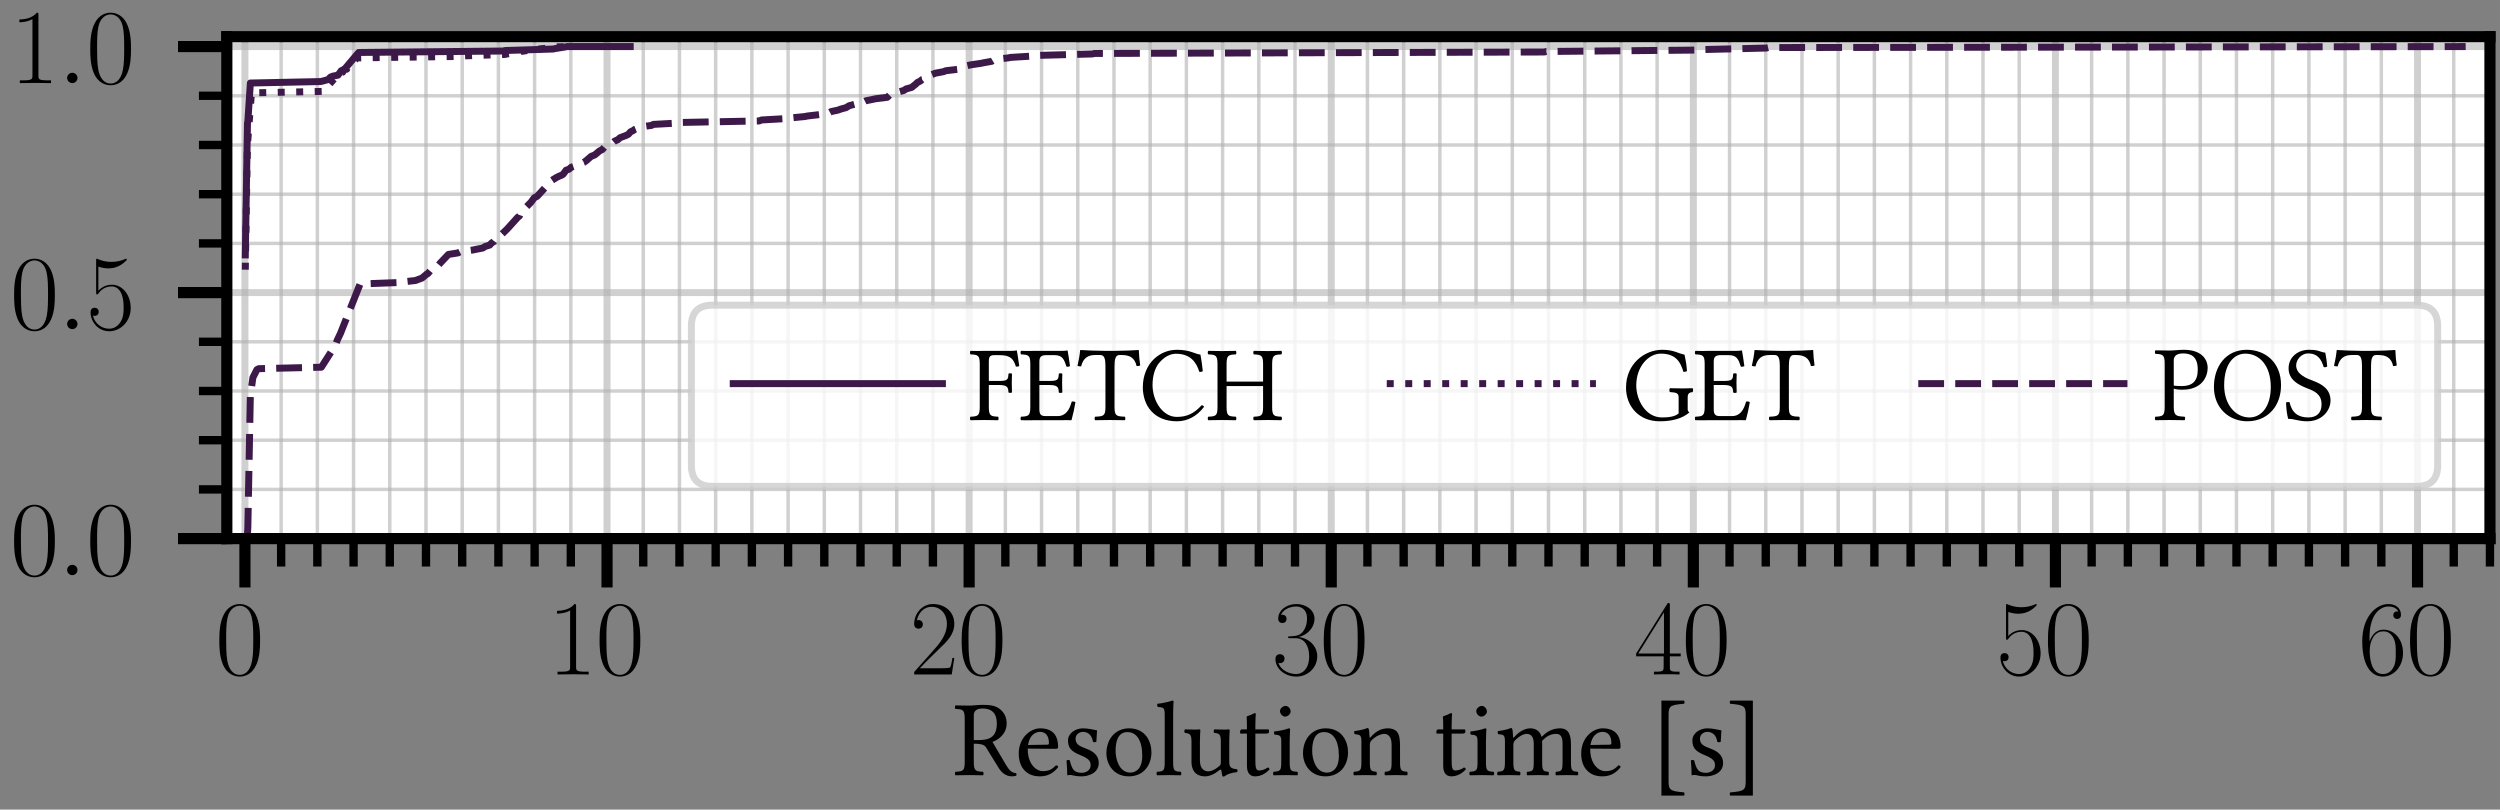 <?xml version="1.0" encoding="utf-8" standalone="no"?>
<!DOCTYPE svg PUBLIC "-//W3C//DTD SVG 1.1//EN"
  "http://www.w3.org/Graphics/SVG/1.1/DTD/svg11.dtd">
<svg xmlns:xlink="http://www.w3.org/1999/xlink" width="179.211pt" height="58.036pt" viewBox="0 0 179.211 58.036" xmlns="http://www.w3.org/2000/svg" version="1.1">
 <rect x="0" y="0" width="179.211" height="58.036" fill="#808080" stroke="none"/>
 <defs>
  <style type="text/css">*{stroke-linejoin: round; stroke-linecap: butt}</style>
 </defs>
 <g id="figure_1">
  <g id="patch_1">
   <path d="M 0 58.036 
L 179.211 58.036 
L 179.211 0 
L 0 0 
L 0 58.036 
z
" style="fill: none"/>
  </g>
  <g id="axes_1">
   <g id="patch_2">
    <path d="M 16.26 38.61 
L 178.491 38.61 
L 178.491 2.633 
L 16.26 2.633 
z
" style="fill: #ffffff"/>
   </g>
   <g id="matplotlib.axis_1">
    <g id="xtick_1">
     <g id="line2d_1">
      <path d="M 17.558 38.61 
L 17.558 2.633 
" clip-path="url(#pa8966682a4)" style="fill: none; stroke: #b0b0b0; stroke-opacity: 0.6; stroke-width: 0.5; stroke-linecap: square"/>
     </g>
     <g id="line2d_2">
      <defs>
       <path id="m15baf00aa8" d="M 0 0 
L 0 3.5 
" style="stroke: #000000; stroke-width: 0.8"/>
      </defs>
      <g>
       <use xlink:href="#m15baf00aa8" x="17.558" y="38.61" style="stroke: #000000; stroke-width: 0.8"/>
      </g>
     </g>
     <g id="text_1">
      <!-- $\mathdefault{0}$ -->
      <g transform="translate(15.432 48.348) scale(0.075 -0.075)">
       <defs>
        <path id="CMR17-30" d="M 2688 2038 
C 2688 2430 2682 3099 2413 3613 
C 2176 4063 1798 4224 1466 4224 
C 1158 4224 768 4082 525 3620 
C 269 3137 243 2539 243 2038 
C 243 1671 250 1112 448 623 
C 723 -39 1216 -128 1466 -128 
C 1760 -128 2208 -7 2470 604 
C 2662 1048 2688 1568 2688 2038 
z
M 1466 -26 
C 1056 -26 813 328 723 816 
C 653 1196 653 1749 653 2109 
C 653 2604 653 3015 736 3407 
C 858 3954 1216 4121 1466 4121 
C 1728 4121 2067 3947 2189 3420 
C 2272 3054 2278 2623 2278 2109 
C 2278 1691 2278 1176 2202 797 
C 2067 96 1690 -26 1466 -26 
z
" transform="scale(0.016)"/>
       </defs>
       <use xlink:href="#CMR17-30" transform="scale(0.996)"/>
      </g>
     </g>
    </g>
    <g id="xtick_2">
     <g id="line2d_3">
      <path d="M 43.515 38.61 
L 43.515 2.633 
" clip-path="url(#pa8966682a4)" style="fill: none; stroke: #b0b0b0; stroke-opacity: 0.6; stroke-width: 0.5; stroke-linecap: square"/>
     </g>
     <g id="line2d_4">
      <g>
       <use xlink:href="#m15baf00aa8" x="43.515" y="38.61" style="stroke: #000000; stroke-width: 0.8"/>
      </g>
     </g>
     <g id="text_2">
      <!-- $\mathdefault{10}$ -->
      <g transform="translate(39.262 48.348) scale(0.075 -0.075)">
       <defs>
        <path id="CMR17-31" d="M 1702 4083 
C 1702 4217 1696 4224 1606 4224 
C 1357 3927 979 3833 621 3820 
C 602 3820 570 3820 563 3808 
C 557 3795 557 3782 557 3648 
C 755 3648 1088 3686 1344 3839 
L 1344 467 
C 1344 243 1331 166 781 166 
L 589 166 
L 589 0 
C 896 6 1216 12 1523 12 
C 1830 12 2150 6 2458 0 
L 2458 166 
L 2266 166 
C 1715 166 1702 236 1702 467 
L 1702 4083 
z
" transform="scale(0.016)"/>
       </defs>
       <use xlink:href="#CMR17-31" transform="scale(0.996)"/>
       <use xlink:href="#CMR17-30" transform="translate(45.69 0) scale(0.996)"/>
      </g>
     </g>
    </g>
    <g id="xtick_3">
     <g id="line2d_5">
      <path d="M 69.472 38.61 
L 69.472 2.633 
" clip-path="url(#pa8966682a4)" style="fill: none; stroke: #b0b0b0; stroke-opacity: 0.6; stroke-width: 0.5; stroke-linecap: square"/>
     </g>
     <g id="line2d_6">
      <g>
       <use xlink:href="#m15baf00aa8" x="69.472" y="38.61" style="stroke: #000000; stroke-width: 0.8"/>
      </g>
     </g>
     <g id="text_3">
      <!-- $\mathdefault{20}$ -->
      <g transform="translate(65.219 48.348) scale(0.075 -0.075)">
       <defs>
        <path id="CMR17-32" d="M 2669 990 
L 2554 990 
C 2490 537 2438 460 2413 422 
C 2381 371 1920 371 1830 371 
L 602 371 
C 832 620 1280 1073 1824 1596 
C 2214 1966 2669 2400 2669 3033 
C 2669 3788 2067 4224 1395 4224 
C 691 4224 262 3603 262 3027 
C 262 2777 448 2745 525 2745 
C 589 2745 781 2783 781 3007 
C 781 3206 614 3264 525 3264 
C 486 3264 448 3257 422 3244 
C 544 3788 915 4057 1306 4057 
C 1862 4057 2227 3616 2227 3033 
C 2227 2477 1901 1998 1536 1583 
L 262 147 
L 262 0 
L 2515 0 
L 2669 990 
z
" transform="scale(0.016)"/>
       </defs>
       <use xlink:href="#CMR17-32" transform="scale(0.996)"/>
       <use xlink:href="#CMR17-30" transform="translate(45.69 0) scale(0.996)"/>
      </g>
     </g>
    </g>
    <g id="xtick_4">
     <g id="line2d_7">
      <path d="M 95.429 38.61 
L 95.429 2.633 
" clip-path="url(#pa8966682a4)" style="fill: none; stroke: #b0b0b0; stroke-opacity: 0.6; stroke-width: 0.5; stroke-linecap: square"/>
     </g>
     <g id="line2d_8">
      <g>
       <use xlink:href="#m15baf00aa8" x="95.429" y="38.61" style="stroke: #000000; stroke-width: 0.8"/>
      </g>
     </g>
     <g id="text_4">
      <!-- $\mathdefault{30}$ -->
      <g transform="translate(91.176 48.348) scale(0.075 -0.075)">
       <defs>
        <path id="CMR17-33" d="M 1414 2176 
C 1984 2176 2234 1673 2234 1094 
C 2234 322 1824 25 1453 25 
C 1114 25 563 193 390 691 
C 422 678 454 678 486 678 
C 640 678 755 780 755 947 
C 755 1132 614 1216 486 1216 
C 378 1216 211 1164 211 927 
C 211 335 787 -128 1466 -128 
C 2176 -128 2720 432 2720 1087 
C 2720 1718 2208 2176 1600 2246 
C 2086 2347 2554 2776 2554 3353 
C 2554 3856 2048 4224 1472 4224 
C 890 4224 378 3862 378 3347 
C 378 3123 544 3084 627 3084 
C 762 3084 877 3167 877 3334 
C 877 3500 762 3584 627 3584 
C 602 3584 570 3584 544 3571 
C 730 3999 1235 4076 1459 4076 
C 1683 4076 2106 3966 2106 3347 
C 2106 3167 2080 2851 1862 2574 
C 1670 2329 1453 2316 1242 2297 
C 1210 2297 1062 2284 1037 2284 
C 992 2278 966 2272 966 2227 
C 966 2182 973 2176 1101 2176 
L 1414 2176 
z
" transform="scale(0.016)"/>
       </defs>
       <use xlink:href="#CMR17-33" transform="scale(0.996)"/>
       <use xlink:href="#CMR17-30" transform="translate(45.69 0) scale(0.996)"/>
      </g>
     </g>
    </g>
    <g id="xtick_5">
     <g id="line2d_9">
      <path d="M 121.386 38.61 
L 121.386 2.633 
" clip-path="url(#pa8966682a4)" style="fill: none; stroke: #b0b0b0; stroke-opacity: 0.6; stroke-width: 0.5; stroke-linecap: square"/>
     </g>
     <g id="line2d_10">
      <g>
       <use xlink:href="#m15baf00aa8" x="121.386" y="38.61" style="stroke: #000000; stroke-width: 0.8"/>
      </g>
     </g>
     <g id="text_5">
      <!-- $\mathdefault{40}$ -->
      <g transform="translate(117.132 48.348) scale(0.075 -0.075)">
       <defs>
        <path id="CMR17-34" d="M 2150 4147 
C 2150 4281 2144 4288 2029 4288 
L 128 1254 
L 128 1088 
L 1779 1088 
L 1779 460 
C 1779 230 1766 166 1318 166 
L 1197 166 
L 1197 0 
C 1402 12 1747 12 1965 12 
C 2182 12 2528 12 2733 0 
L 2733 166 
L 2611 166 
C 2163 166 2150 230 2150 460 
L 2150 1088 
L 2803 1088 
L 2803 1254 
L 2150 1254 
L 2150 4147 
z
M 1798 3723 
L 1798 1254 
L 256 1254 
L 1798 3723 
z
" transform="scale(0.016)"/>
       </defs>
       <use xlink:href="#CMR17-34" transform="scale(0.996)"/>
       <use xlink:href="#CMR17-30" transform="translate(45.69 0) scale(0.996)"/>
      </g>
     </g>
    </g>
    <g id="xtick_6">
     <g id="line2d_11">
      <path d="M 147.342 38.61 
L 147.342 2.633 
" clip-path="url(#pa8966682a4)" style="fill: none; stroke: #b0b0b0; stroke-opacity: 0.6; stroke-width: 0.5; stroke-linecap: square"/>
     </g>
     <g id="line2d_12">
      <g>
       <use xlink:href="#m15baf00aa8" x="147.342" y="38.61" style="stroke: #000000; stroke-width: 0.8"/>
      </g>
     </g>
     <g id="text_6">
      <!-- $\mathdefault{50}$ -->
      <g transform="translate(143.089 48.348) scale(0.075 -0.075)">
       <defs>
        <path id="CMR17-35" d="M 730 3750 
C 794 3724 1056 3641 1325 3641 
C 1920 3641 2246 3961 2432 4140 
C 2432 4191 2432 4224 2394 4224 
C 2387 4224 2374 4224 2323 4198 
C 2099 4102 1837 4032 1517 4032 
C 1325 4032 1037 4055 723 4191 
C 653 4224 640 4224 634 4224 
C 602 4224 595 4217 595 4090 
L 595 2231 
C 595 2113 595 2080 659 2080 
C 691 2080 704 2093 736 2139 
C 941 2435 1222 2560 1542 2560 
C 1766 2560 2246 2415 2246 1293 
C 2246 1087 2246 716 2054 422 
C 1894 159 1645 25 1370 25 
C 947 25 518 319 403 812 
C 429 806 480 793 506 793 
C 589 793 749 838 749 1036 
C 749 1209 627 1280 506 1280 
C 358 1280 262 1190 262 1011 
C 262 454 704 -128 1382 -128 
C 2042 -128 2669 441 2669 1267 
C 2669 2054 2170 2662 1549 2662 
C 1222 2662 947 2540 730 2304 
L 730 3750 
z
" transform="scale(0.016)"/>
       </defs>
       <use xlink:href="#CMR17-35" transform="scale(0.996)"/>
       <use xlink:href="#CMR17-30" transform="translate(45.69 0) scale(0.996)"/>
      </g>
     </g>
    </g>
    <g id="xtick_7">
     <g id="line2d_13">
      <path d="M 173.299 38.61 
L 173.299 2.633 
" clip-path="url(#pa8966682a4)" style="fill: none; stroke: #b0b0b0; stroke-opacity: 0.6; stroke-width: 0.5; stroke-linecap: square"/>
     </g>
     <g id="line2d_14">
      <g>
       <use xlink:href="#m15baf00aa8" x="173.299" y="38.61" style="stroke: #000000; stroke-width: 0.8"/>
      </g>
     </g>
     <g id="text_7">
      <!-- $\mathdefault{60}$ -->
      <g transform="translate(169.046 48.348) scale(0.075 -0.075)">
       <defs>
        <path id="CMR17-36" d="M 678 2198 
C 678 3712 1395 4076 1811 4076 
C 1946 4076 2272 4049 2400 3782 
C 2298 3782 2106 3782 2106 3558 
C 2106 3385 2246 3328 2336 3328 
C 2394 3328 2566 3353 2566 3571 
C 2566 3987 2246 4224 1805 4224 
C 1043 4224 243 3411 243 2011 
C 243 257 966 -128 1478 -128 
C 2099 -128 2688 431 2688 1295 
C 2688 2101 2170 2688 1517 2688 
C 1126 2688 838 2430 678 1979 
L 678 2198 
z
M 1478 25 
C 691 25 691 1212 691 1450 
C 691 1914 909 2585 1504 2585 
C 1613 2585 1926 2585 2138 2140 
C 2253 1889 2253 1624 2253 1302 
C 2253 954 2253 696 2118 438 
C 1978 173 1773 25 1478 25 
z
" transform="scale(0.016)"/>
       </defs>
       <use xlink:href="#CMR17-36" transform="scale(0.996)"/>
       <use xlink:href="#CMR17-30" transform="translate(45.69 0) scale(0.996)"/>
      </g>
     </g>
    </g>
    <g id="xtick_8">
     <g id="line2d_15">
      <path d="M 20.154 38.61 
L 20.154 2.633 
" clip-path="url(#pa8966682a4)" style="fill: none; stroke: #b0b0b0; stroke-opacity: 0.6; stroke-width: 0.25; stroke-linecap: square"/>
     </g>
     <g id="line2d_16">
      <defs>
       <path id="m0175e5cd61" d="M 0 0 
L 0 2 
" style="stroke: #000000; stroke-width: 0.6"/>
      </defs>
      <g>
       <use xlink:href="#m0175e5cd61" x="20.154" y="38.61" style="stroke: #000000; stroke-width: 0.6"/>
      </g>
     </g>
    </g>
    <g id="xtick_9">
     <g id="line2d_17">
      <path d="M 22.75 38.61 
L 22.75 2.633 
" clip-path="url(#pa8966682a4)" style="fill: none; stroke: #b0b0b0; stroke-opacity: 0.6; stroke-width: 0.25; stroke-linecap: square"/>
     </g>
     <g id="line2d_18">
      <g>
       <use xlink:href="#m0175e5cd61" x="22.75" y="38.61" style="stroke: #000000; stroke-width: 0.6"/>
      </g>
     </g>
    </g>
    <g id="xtick_10">
     <g id="line2d_19">
      <path d="M 25.345 38.61 
L 25.345 2.633 
" clip-path="url(#pa8966682a4)" style="fill: none; stroke: #b0b0b0; stroke-opacity: 0.6; stroke-width: 0.25; stroke-linecap: square"/>
     </g>
     <g id="line2d_20">
      <g>
       <use xlink:href="#m0175e5cd61" x="25.345" y="38.61" style="stroke: #000000; stroke-width: 0.6"/>
      </g>
     </g>
    </g>
    <g id="xtick_11">
     <g id="line2d_21">
      <path d="M 27.941 38.61 
L 27.941 2.633 
" clip-path="url(#pa8966682a4)" style="fill: none; stroke: #b0b0b0; stroke-opacity: 0.6; stroke-width: 0.25; stroke-linecap: square"/>
     </g>
     <g id="line2d_22">
      <g>
       <use xlink:href="#m0175e5cd61" x="27.941" y="38.61" style="stroke: #000000; stroke-width: 0.6"/>
      </g>
     </g>
    </g>
    <g id="xtick_12">
     <g id="line2d_23">
      <path d="M 30.537 38.61 
L 30.537 2.633 
" clip-path="url(#pa8966682a4)" style="fill: none; stroke: #b0b0b0; stroke-opacity: 0.6; stroke-width: 0.25; stroke-linecap: square"/>
     </g>
     <g id="line2d_24">
      <g>
       <use xlink:href="#m0175e5cd61" x="30.537" y="38.61" style="stroke: #000000; stroke-width: 0.6"/>
      </g>
     </g>
    </g>
    <g id="xtick_13">
     <g id="line2d_25">
      <path d="M 33.132 38.61 
L 33.132 2.633 
" clip-path="url(#pa8966682a4)" style="fill: none; stroke: #b0b0b0; stroke-opacity: 0.6; stroke-width: 0.25; stroke-linecap: square"/>
     </g>
     <g id="line2d_26">
      <g>
       <use xlink:href="#m0175e5cd61" x="33.132" y="38.61" style="stroke: #000000; stroke-width: 0.6"/>
      </g>
     </g>
    </g>
    <g id="xtick_14">
     <g id="line2d_27">
      <path d="M 35.728 38.61 
L 35.728 2.633 
" clip-path="url(#pa8966682a4)" style="fill: none; stroke: #b0b0b0; stroke-opacity: 0.6; stroke-width: 0.25; stroke-linecap: square"/>
     </g>
     <g id="line2d_28">
      <g>
       <use xlink:href="#m0175e5cd61" x="35.728" y="38.61" style="stroke: #000000; stroke-width: 0.6"/>
      </g>
     </g>
    </g>
    <g id="xtick_15">
     <g id="line2d_29">
      <path d="M 38.324 38.61 
L 38.324 2.633 
" clip-path="url(#pa8966682a4)" style="fill: none; stroke: #b0b0b0; stroke-opacity: 0.6; stroke-width: 0.25; stroke-linecap: square"/>
     </g>
     <g id="line2d_30">
      <g>
       <use xlink:href="#m0175e5cd61" x="38.324" y="38.61" style="stroke: #000000; stroke-width: 0.6"/>
      </g>
     </g>
    </g>
    <g id="xtick_16">
     <g id="line2d_31">
      <path d="M 40.919 38.61 
L 40.919 2.633 
" clip-path="url(#pa8966682a4)" style="fill: none; stroke: #b0b0b0; stroke-opacity: 0.6; stroke-width: 0.25; stroke-linecap: square"/>
     </g>
     <g id="line2d_32">
      <g>
       <use xlink:href="#m0175e5cd61" x="40.919" y="38.61" style="stroke: #000000; stroke-width: 0.6"/>
      </g>
     </g>
    </g>
    <g id="xtick_17">
     <g id="line2d_33">
      <path d="M 46.111 38.61 
L 46.111 2.633 
" clip-path="url(#pa8966682a4)" style="fill: none; stroke: #b0b0b0; stroke-opacity: 0.6; stroke-width: 0.25; stroke-linecap: square"/>
     </g>
     <g id="line2d_34">
      <g>
       <use xlink:href="#m0175e5cd61" x="46.111" y="38.61" style="stroke: #000000; stroke-width: 0.6"/>
      </g>
     </g>
    </g>
    <g id="xtick_18">
     <g id="line2d_35">
      <path d="M 48.706 38.61 
L 48.706 2.633 
" clip-path="url(#pa8966682a4)" style="fill: none; stroke: #b0b0b0; stroke-opacity: 0.6; stroke-width: 0.25; stroke-linecap: square"/>
     </g>
     <g id="line2d_36">
      <g>
       <use xlink:href="#m0175e5cd61" x="48.706" y="38.61" style="stroke: #000000; stroke-width: 0.6"/>
      </g>
     </g>
    </g>
    <g id="xtick_19">
     <g id="line2d_37">
      <path d="M 51.302 38.61 
L 51.302 2.633 
" clip-path="url(#pa8966682a4)" style="fill: none; stroke: #b0b0b0; stroke-opacity: 0.6; stroke-width: 0.25; stroke-linecap: square"/>
     </g>
     <g id="line2d_38">
      <g>
       <use xlink:href="#m0175e5cd61" x="51.302" y="38.61" style="stroke: #000000; stroke-width: 0.6"/>
      </g>
     </g>
    </g>
    <g id="xtick_20">
     <g id="line2d_39">
      <path d="M 53.898 38.61 
L 53.898 2.633 
" clip-path="url(#pa8966682a4)" style="fill: none; stroke: #b0b0b0; stroke-opacity: 0.6; stroke-width: 0.25; stroke-linecap: square"/>
     </g>
     <g id="line2d_40">
      <g>
       <use xlink:href="#m0175e5cd61" x="53.898" y="38.61" style="stroke: #000000; stroke-width: 0.6"/>
      </g>
     </g>
    </g>
    <g id="xtick_21">
     <g id="line2d_41">
      <path d="M 56.494 38.61 
L 56.494 2.633 
" clip-path="url(#pa8966682a4)" style="fill: none; stroke: #b0b0b0; stroke-opacity: 0.6; stroke-width: 0.25; stroke-linecap: square"/>
     </g>
     <g id="line2d_42">
      <g>
       <use xlink:href="#m0175e5cd61" x="56.494" y="38.61" style="stroke: #000000; stroke-width: 0.6"/>
      </g>
     </g>
    </g>
    <g id="xtick_22">
     <g id="line2d_43">
      <path d="M 59.089 38.61 
L 59.089 2.633 
" clip-path="url(#pa8966682a4)" style="fill: none; stroke: #b0b0b0; stroke-opacity: 0.6; stroke-width: 0.25; stroke-linecap: square"/>
     </g>
     <g id="line2d_44">
      <g>
       <use xlink:href="#m0175e5cd61" x="59.089" y="38.61" style="stroke: #000000; stroke-width: 0.6"/>
      </g>
     </g>
    </g>
    <g id="xtick_23">
     <g id="line2d_45">
      <path d="M 61.685 38.61 
L 61.685 2.633 
" clip-path="url(#pa8966682a4)" style="fill: none; stroke: #b0b0b0; stroke-opacity: 0.6; stroke-width: 0.25; stroke-linecap: square"/>
     </g>
     <g id="line2d_46">
      <g>
       <use xlink:href="#m0175e5cd61" x="61.685" y="38.61" style="stroke: #000000; stroke-width: 0.6"/>
      </g>
     </g>
    </g>
    <g id="xtick_24">
     <g id="line2d_47">
      <path d="M 64.281 38.61 
L 64.281 2.633 
" clip-path="url(#pa8966682a4)" style="fill: none; stroke: #b0b0b0; stroke-opacity: 0.6; stroke-width: 0.25; stroke-linecap: square"/>
     </g>
     <g id="line2d_48">
      <g>
       <use xlink:href="#m0175e5cd61" x="64.281" y="38.61" style="stroke: #000000; stroke-width: 0.6"/>
      </g>
     </g>
    </g>
    <g id="xtick_25">
     <g id="line2d_49">
      <path d="M 66.876 38.61 
L 66.876 2.633 
" clip-path="url(#pa8966682a4)" style="fill: none; stroke: #b0b0b0; stroke-opacity: 0.6; stroke-width: 0.25; stroke-linecap: square"/>
     </g>
     <g id="line2d_50">
      <g>
       <use xlink:href="#m0175e5cd61" x="66.876" y="38.61" style="stroke: #000000; stroke-width: 0.6"/>
      </g>
     </g>
    </g>
    <g id="xtick_26">
     <g id="line2d_51">
      <path d="M 72.068 38.61 
L 72.068 2.633 
" clip-path="url(#pa8966682a4)" style="fill: none; stroke: #b0b0b0; stroke-opacity: 0.6; stroke-width: 0.25; stroke-linecap: square"/>
     </g>
     <g id="line2d_52">
      <g>
       <use xlink:href="#m0175e5cd61" x="72.068" y="38.61" style="stroke: #000000; stroke-width: 0.6"/>
      </g>
     </g>
    </g>
    <g id="xtick_27">
     <g id="line2d_53">
      <path d="M 74.663 38.61 
L 74.663 2.633 
" clip-path="url(#pa8966682a4)" style="fill: none; stroke: #b0b0b0; stroke-opacity: 0.6; stroke-width: 0.25; stroke-linecap: square"/>
     </g>
     <g id="line2d_54">
      <g>
       <use xlink:href="#m0175e5cd61" x="74.663" y="38.61" style="stroke: #000000; stroke-width: 0.6"/>
      </g>
     </g>
    </g>
    <g id="xtick_28">
     <g id="line2d_55">
      <path d="M 77.259 38.61 
L 77.259 2.633 
" clip-path="url(#pa8966682a4)" style="fill: none; stroke: #b0b0b0; stroke-opacity: 0.6; stroke-width: 0.25; stroke-linecap: square"/>
     </g>
     <g id="line2d_56">
      <g>
       <use xlink:href="#m0175e5cd61" x="77.259" y="38.61" style="stroke: #000000; stroke-width: 0.6"/>
      </g>
     </g>
    </g>
    <g id="xtick_29">
     <g id="line2d_57">
      <path d="M 79.855 38.61 
L 79.855 2.633 
" clip-path="url(#pa8966682a4)" style="fill: none; stroke: #b0b0b0; stroke-opacity: 0.6; stroke-width: 0.25; stroke-linecap: square"/>
     </g>
     <g id="line2d_58">
      <g>
       <use xlink:href="#m0175e5cd61" x="79.855" y="38.61" style="stroke: #000000; stroke-width: 0.6"/>
      </g>
     </g>
    </g>
    <g id="xtick_30">
     <g id="line2d_59">
      <path d="M 82.45 38.61 
L 82.45 2.633 
" clip-path="url(#pa8966682a4)" style="fill: none; stroke: #b0b0b0; stroke-opacity: 0.6; stroke-width: 0.25; stroke-linecap: square"/>
     </g>
     <g id="line2d_60">
      <g>
       <use xlink:href="#m0175e5cd61" x="82.45" y="38.61" style="stroke: #000000; stroke-width: 0.6"/>
      </g>
     </g>
    </g>
    <g id="xtick_31">
     <g id="line2d_61">
      <path d="M 85.046 38.61 
L 85.046 2.633 
" clip-path="url(#pa8966682a4)" style="fill: none; stroke: #b0b0b0; stroke-opacity: 0.6; stroke-width: 0.25; stroke-linecap: square"/>
     </g>
     <g id="line2d_62">
      <g>
       <use xlink:href="#m0175e5cd61" x="85.046" y="38.61" style="stroke: #000000; stroke-width: 0.6"/>
      </g>
     </g>
    </g>
    <g id="xtick_32">
     <g id="line2d_63">
      <path d="M 87.642 38.61 
L 87.642 2.633 
" clip-path="url(#pa8966682a4)" style="fill: none; stroke: #b0b0b0; stroke-opacity: 0.6; stroke-width: 0.25; stroke-linecap: square"/>
     </g>
     <g id="line2d_64">
      <g>
       <use xlink:href="#m0175e5cd61" x="87.642" y="38.61" style="stroke: #000000; stroke-width: 0.6"/>
      </g>
     </g>
    </g>
    <g id="xtick_33">
     <g id="line2d_65">
      <path d="M 90.237 38.61 
L 90.237 2.633 
" clip-path="url(#pa8966682a4)" style="fill: none; stroke: #b0b0b0; stroke-opacity: 0.6; stroke-width: 0.25; stroke-linecap: square"/>
     </g>
     <g id="line2d_66">
      <g>
       <use xlink:href="#m0175e5cd61" x="90.237" y="38.61" style="stroke: #000000; stroke-width: 0.6"/>
      </g>
     </g>
    </g>
    <g id="xtick_34">
     <g id="line2d_67">
      <path d="M 92.833 38.61 
L 92.833 2.633 
" clip-path="url(#pa8966682a4)" style="fill: none; stroke: #b0b0b0; stroke-opacity: 0.6; stroke-width: 0.25; stroke-linecap: square"/>
     </g>
     <g id="line2d_68">
      <g>
       <use xlink:href="#m0175e5cd61" x="92.833" y="38.61" style="stroke: #000000; stroke-width: 0.6"/>
      </g>
     </g>
    </g>
    <g id="xtick_35">
     <g id="line2d_69">
      <path d="M 98.024 38.61 
L 98.024 2.633 
" clip-path="url(#pa8966682a4)" style="fill: none; stroke: #b0b0b0; stroke-opacity: 0.6; stroke-width: 0.25; stroke-linecap: square"/>
     </g>
     <g id="line2d_70">
      <g>
       <use xlink:href="#m0175e5cd61" x="98.024" y="38.61" style="stroke: #000000; stroke-width: 0.6"/>
      </g>
     </g>
    </g>
    <g id="xtick_36">
     <g id="line2d_71">
      <path d="M 100.62 38.61 
L 100.62 2.633 
" clip-path="url(#pa8966682a4)" style="fill: none; stroke: #b0b0b0; stroke-opacity: 0.6; stroke-width: 0.25; stroke-linecap: square"/>
     </g>
     <g id="line2d_72">
      <g>
       <use xlink:href="#m0175e5cd61" x="100.62" y="38.61" style="stroke: #000000; stroke-width: 0.6"/>
      </g>
     </g>
    </g>
    <g id="xtick_37">
     <g id="line2d_73">
      <path d="M 103.216 38.61 
L 103.216 2.633 
" clip-path="url(#pa8966682a4)" style="fill: none; stroke: #b0b0b0; stroke-opacity: 0.6; stroke-width: 0.25; stroke-linecap: square"/>
     </g>
     <g id="line2d_74">
      <g>
       <use xlink:href="#m0175e5cd61" x="103.216" y="38.61" style="stroke: #000000; stroke-width: 0.6"/>
      </g>
     </g>
    </g>
    <g id="xtick_38">
     <g id="line2d_75">
      <path d="M 105.811 38.61 
L 105.811 2.633 
" clip-path="url(#pa8966682a4)" style="fill: none; stroke: #b0b0b0; stroke-opacity: 0.6; stroke-width: 0.25; stroke-linecap: square"/>
     </g>
     <g id="line2d_76">
      <g>
       <use xlink:href="#m0175e5cd61" x="105.811" y="38.61" style="stroke: #000000; stroke-width: 0.6"/>
      </g>
     </g>
    </g>
    <g id="xtick_39">
     <g id="line2d_77">
      <path d="M 108.407 38.61 
L 108.407 2.633 
" clip-path="url(#pa8966682a4)" style="fill: none; stroke: #b0b0b0; stroke-opacity: 0.6; stroke-width: 0.25; stroke-linecap: square"/>
     </g>
     <g id="line2d_78">
      <g>
       <use xlink:href="#m0175e5cd61" x="108.407" y="38.61" style="stroke: #000000; stroke-width: 0.6"/>
      </g>
     </g>
    </g>
    <g id="xtick_40">
     <g id="line2d_79">
      <path d="M 111.003 38.61 
L 111.003 2.633 
" clip-path="url(#pa8966682a4)" style="fill: none; stroke: #b0b0b0; stroke-opacity: 0.6; stroke-width: 0.25; stroke-linecap: square"/>
     </g>
     <g id="line2d_80">
      <g>
       <use xlink:href="#m0175e5cd61" x="111.003" y="38.61" style="stroke: #000000; stroke-width: 0.6"/>
      </g>
     </g>
    </g>
    <g id="xtick_41">
     <g id="line2d_81">
      <path d="M 113.599 38.61 
L 113.599 2.633 
" clip-path="url(#pa8966682a4)" style="fill: none; stroke: #b0b0b0; stroke-opacity: 0.6; stroke-width: 0.25; stroke-linecap: square"/>
     </g>
     <g id="line2d_82">
      <g>
       <use xlink:href="#m0175e5cd61" x="113.599" y="38.61" style="stroke: #000000; stroke-width: 0.6"/>
      </g>
     </g>
    </g>
    <g id="xtick_42">
     <g id="line2d_83">
      <path d="M 116.194 38.61 
L 116.194 2.633 
" clip-path="url(#pa8966682a4)" style="fill: none; stroke: #b0b0b0; stroke-opacity: 0.6; stroke-width: 0.25; stroke-linecap: square"/>
     </g>
     <g id="line2d_84">
      <g>
       <use xlink:href="#m0175e5cd61" x="116.194" y="38.61" style="stroke: #000000; stroke-width: 0.6"/>
      </g>
     </g>
    </g>
    <g id="xtick_43">
     <g id="line2d_85">
      <path d="M 118.79 38.61 
L 118.79 2.633 
" clip-path="url(#pa8966682a4)" style="fill: none; stroke: #b0b0b0; stroke-opacity: 0.6; stroke-width: 0.25; stroke-linecap: square"/>
     </g>
     <g id="line2d_86">
      <g>
       <use xlink:href="#m0175e5cd61" x="118.79" y="38.61" style="stroke: #000000; stroke-width: 0.6"/>
      </g>
     </g>
    </g>
    <g id="xtick_44">
     <g id="line2d_87">
      <path d="M 123.981 38.61 
L 123.981 2.633 
" clip-path="url(#pa8966682a4)" style="fill: none; stroke: #b0b0b0; stroke-opacity: 0.6; stroke-width: 0.25; stroke-linecap: square"/>
     </g>
     <g id="line2d_88">
      <g>
       <use xlink:href="#m0175e5cd61" x="123.981" y="38.61" style="stroke: #000000; stroke-width: 0.6"/>
      </g>
     </g>
    </g>
    <g id="xtick_45">
     <g id="line2d_89">
      <path d="M 126.577 38.61 
L 126.577 2.633 
" clip-path="url(#pa8966682a4)" style="fill: none; stroke: #b0b0b0; stroke-opacity: 0.6; stroke-width: 0.25; stroke-linecap: square"/>
     </g>
     <g id="line2d_90">
      <g>
       <use xlink:href="#m0175e5cd61" x="126.577" y="38.61" style="stroke: #000000; stroke-width: 0.6"/>
      </g>
     </g>
    </g>
    <g id="xtick_46">
     <g id="line2d_91">
      <path d="M 129.173 38.61 
L 129.173 2.633 
" clip-path="url(#pa8966682a4)" style="fill: none; stroke: #b0b0b0; stroke-opacity: 0.6; stroke-width: 0.25; stroke-linecap: square"/>
     </g>
     <g id="line2d_92">
      <g>
       <use xlink:href="#m0175e5cd61" x="129.173" y="38.61" style="stroke: #000000; stroke-width: 0.6"/>
      </g>
     </g>
    </g>
    <g id="xtick_47">
     <g id="line2d_93">
      <path d="M 131.768 38.61 
L 131.768 2.633 
" clip-path="url(#pa8966682a4)" style="fill: none; stroke: #b0b0b0; stroke-opacity: 0.6; stroke-width: 0.25; stroke-linecap: square"/>
     </g>
     <g id="line2d_94">
      <g>
       <use xlink:href="#m0175e5cd61" x="131.768" y="38.61" style="stroke: #000000; stroke-width: 0.6"/>
      </g>
     </g>
    </g>
    <g id="xtick_48">
     <g id="line2d_95">
      <path d="M 134.364 38.61 
L 134.364 2.633 
" clip-path="url(#pa8966682a4)" style="fill: none; stroke: #b0b0b0; stroke-opacity: 0.6; stroke-width: 0.25; stroke-linecap: square"/>
     </g>
     <g id="line2d_96">
      <g>
       <use xlink:href="#m0175e5cd61" x="134.364" y="38.61" style="stroke: #000000; stroke-width: 0.6"/>
      </g>
     </g>
    </g>
    <g id="xtick_49">
     <g id="line2d_97">
      <path d="M 136.96 38.61 
L 136.96 2.633 
" clip-path="url(#pa8966682a4)" style="fill: none; stroke: #b0b0b0; stroke-opacity: 0.6; stroke-width: 0.25; stroke-linecap: square"/>
     </g>
     <g id="line2d_98">
      <g>
       <use xlink:href="#m0175e5cd61" x="136.96" y="38.61" style="stroke: #000000; stroke-width: 0.6"/>
      </g>
     </g>
    </g>
    <g id="xtick_50">
     <g id="line2d_99">
      <path d="M 139.555 38.61 
L 139.555 2.633 
" clip-path="url(#pa8966682a4)" style="fill: none; stroke: #b0b0b0; stroke-opacity: 0.6; stroke-width: 0.25; stroke-linecap: square"/>
     </g>
     <g id="line2d_100">
      <g>
       <use xlink:href="#m0175e5cd61" x="139.555" y="38.61" style="stroke: #000000; stroke-width: 0.6"/>
      </g>
     </g>
    </g>
    <g id="xtick_51">
     <g id="line2d_101">
      <path d="M 142.151 38.61 
L 142.151 2.633 
" clip-path="url(#pa8966682a4)" style="fill: none; stroke: #b0b0b0; stroke-opacity: 0.6; stroke-width: 0.25; stroke-linecap: square"/>
     </g>
     <g id="line2d_102">
      <g>
       <use xlink:href="#m0175e5cd61" x="142.151" y="38.61" style="stroke: #000000; stroke-width: 0.6"/>
      </g>
     </g>
    </g>
    <g id="xtick_52">
     <g id="line2d_103">
      <path d="M 144.747 38.61 
L 144.747 2.633 
" clip-path="url(#pa8966682a4)" style="fill: none; stroke: #b0b0b0; stroke-opacity: 0.6; stroke-width: 0.25; stroke-linecap: square"/>
     </g>
     <g id="line2d_104">
      <g>
       <use xlink:href="#m0175e5cd61" x="144.747" y="38.61" style="stroke: #000000; stroke-width: 0.6"/>
      </g>
     </g>
    </g>
    <g id="xtick_53">
     <g id="line2d_105">
      <path d="M 149.938 38.61 
L 149.938 2.633 
" clip-path="url(#pa8966682a4)" style="fill: none; stroke: #b0b0b0; stroke-opacity: 0.6; stroke-width: 0.25; stroke-linecap: square"/>
     </g>
     <g id="line2d_106">
      <g>
       <use xlink:href="#m0175e5cd61" x="149.938" y="38.61" style="stroke: #000000; stroke-width: 0.6"/>
      </g>
     </g>
    </g>
    <g id="xtick_54">
     <g id="line2d_107">
      <path d="M 152.534 38.61 
L 152.534 2.633 
" clip-path="url(#pa8966682a4)" style="fill: none; stroke: #b0b0b0; stroke-opacity: 0.6; stroke-width: 0.25; stroke-linecap: square"/>
     </g>
     <g id="line2d_108">
      <g>
       <use xlink:href="#m0175e5cd61" x="152.534" y="38.61" style="stroke: #000000; stroke-width: 0.6"/>
      </g>
     </g>
    </g>
    <g id="xtick_55">
     <g id="line2d_109">
      <path d="M 155.129 38.61 
L 155.129 2.633 
" clip-path="url(#pa8966682a4)" style="fill: none; stroke: #b0b0b0; stroke-opacity: 0.6; stroke-width: 0.25; stroke-linecap: square"/>
     </g>
     <g id="line2d_110">
      <g>
       <use xlink:href="#m0175e5cd61" x="155.129" y="38.61" style="stroke: #000000; stroke-width: 0.6"/>
      </g>
     </g>
    </g>
    <g id="xtick_56">
     <g id="line2d_111">
      <path d="M 157.725 38.61 
L 157.725 2.633 
" clip-path="url(#pa8966682a4)" style="fill: none; stroke: #b0b0b0; stroke-opacity: 0.6; stroke-width: 0.25; stroke-linecap: square"/>
     </g>
     <g id="line2d_112">
      <g>
       <use xlink:href="#m0175e5cd61" x="157.725" y="38.61" style="stroke: #000000; stroke-width: 0.6"/>
      </g>
     </g>
    </g>
    <g id="xtick_57">
     <g id="line2d_113">
      <path d="M 160.321 38.61 
L 160.321 2.633 
" clip-path="url(#pa8966682a4)" style="fill: none; stroke: #b0b0b0; stroke-opacity: 0.6; stroke-width: 0.25; stroke-linecap: square"/>
     </g>
     <g id="line2d_114">
      <g>
       <use xlink:href="#m0175e5cd61" x="160.321" y="38.61" style="stroke: #000000; stroke-width: 0.6"/>
      </g>
     </g>
    </g>
    <g id="xtick_58">
     <g id="line2d_115">
      <path d="M 162.916 38.61 
L 162.916 2.633 
" clip-path="url(#pa8966682a4)" style="fill: none; stroke: #b0b0b0; stroke-opacity: 0.6; stroke-width: 0.25; stroke-linecap: square"/>
     </g>
     <g id="line2d_116">
      <g>
       <use xlink:href="#m0175e5cd61" x="162.916" y="38.61" style="stroke: #000000; stroke-width: 0.6"/>
      </g>
     </g>
    </g>
    <g id="xtick_59">
     <g id="line2d_117">
      <path d="M 165.512 38.61 
L 165.512 2.633 
" clip-path="url(#pa8966682a4)" style="fill: none; stroke: #b0b0b0; stroke-opacity: 0.6; stroke-width: 0.25; stroke-linecap: square"/>
     </g>
     <g id="line2d_118">
      <g>
       <use xlink:href="#m0175e5cd61" x="165.512" y="38.61" style="stroke: #000000; stroke-width: 0.6"/>
      </g>
     </g>
    </g>
    <g id="xtick_60">
     <g id="line2d_119">
      <path d="M 168.108 38.61 
L 168.108 2.633 
" clip-path="url(#pa8966682a4)" style="fill: none; stroke: #b0b0b0; stroke-opacity: 0.6; stroke-width: 0.25; stroke-linecap: square"/>
     </g>
     <g id="line2d_120">
      <g>
       <use xlink:href="#m0175e5cd61" x="168.108" y="38.61" style="stroke: #000000; stroke-width: 0.6"/>
      </g>
     </g>
    </g>
    <g id="xtick_61">
     <g id="line2d_121">
      <path d="M 170.703 38.61 
L 170.703 2.633 
" clip-path="url(#pa8966682a4)" style="fill: none; stroke: #b0b0b0; stroke-opacity: 0.6; stroke-width: 0.25; stroke-linecap: square"/>
     </g>
     <g id="line2d_122">
      <g>
       <use xlink:href="#m0175e5cd61" x="170.703" y="38.61" style="stroke: #000000; stroke-width: 0.6"/>
      </g>
     </g>
    </g>
    <g id="xtick_62">
     <g id="line2d_123">
      <path d="M 175.895 38.61 
L 175.895 2.633 
" clip-path="url(#pa8966682a4)" style="fill: none; stroke: #b0b0b0; stroke-opacity: 0.6; stroke-width: 0.25; stroke-linecap: square"/>
     </g>
     <g id="line2d_124">
      <g>
       <use xlink:href="#m0175e5cd61" x="175.895" y="38.61" style="stroke: #000000; stroke-width: 0.6"/>
      </g>
     </g>
    </g>
    <g id="xtick_63">
     <g id="line2d_125">
      <path d="M 178.491 38.61 
L 178.491 2.633 
" clip-path="url(#pa8966682a4)" style="fill: none; stroke: #b0b0b0; stroke-opacity: 0.6; stroke-width: 0.25; stroke-linecap: square"/>
     </g>
     <g id="line2d_126">
      <g>
       <use xlink:href="#m0175e5cd61" x="178.491" y="38.61" style="stroke: #000000; stroke-width: 0.6"/>
      </g>
     </g>
    </g>
    <g id="text_8">
     <!-- Resolution time [s] -->
     <g transform="translate(68.359 55.576) scale(0.075 -0.075)">
      <defs>
       <path id="LinLibertineT-52" d="M 1741 4006 
C 2131 4006 2592 3864 2592 3101 
C 2592 2293 2138 2112 1517 2112 
L 1210 2112 
L 1210 3592 
C 1210 3780 1286 4006 1741 4006 
z
M 1210 812 
L 1210 1894 
C 1747 1894 1869 1798 1958 1651 
L 2643 537 
C 2829 206 3104 -64 3488 -64 
C 3584 -64 3693 -52 3757 -20 
C 3782 25 3776 83 3750 134 
C 3462 134 3302 356 3136 636 
L 2330 2003 
C 2605 2092 3181 2428 3181 3107 
C 3181 3431 3072 3696 2842 3915 
C 2534 4204 2138 4224 1734 4224 
C 1434 4224 1165 4179 934 4179 
C 710 4179 410 4185 109 4191 
C 70 4153 70 4019 109 3980 
C 557 3961 666 3928 666 3392 
L 666 792 
C 666 263 557 230 109 211 
C 70 172 70 38 109 0 
C 397 6 698 12 941 12 
C 1184 12 1485 6 1766 0 
C 1805 38 1805 172 1766 211 
C 1318 230 1210 263 1210 800 
L 1210 812 
z
" transform="scale(0.016)"/>
       <path id="LinLibertineT-65" d="M 794 1817 
C 915 2546 1363 2604 1517 2604 
C 1760 2604 2048 2469 2048 1927 
C 2048 1869 2022 1836 1952 1836 
L 794 1817 
z
M 2470 598 
C 2234 352 2048 249 1677 249 
C 1446 249 1178 385 979 714 
C 851 928 774 1225 774 1600 
L 2477 1587 
C 2554 1587 2598 1625 2598 1696 
C 2598 2237 2406 2816 1517 2816 
C 960 2816 237 2282 237 1302 
C 237 940 326 592 538 346 
C 755 89 1056 -64 1517 -64 
C 2003 -64 2349 160 2605 495 
C 2586 559 2547 592 2470 598 
z
" transform="scale(0.016)"/>
       <path id="LinLibertineT-73" d="M 307 885 
C 333 570 352 269 352 0 
C 416 12 480 19 512 19 
C 557 19 595 19 640 6 
C 813 -39 986 -64 1222 -64 
C 1581 -64 2240 108 2240 743 
C 2240 1180 1926 1437 1491 1597 
C 1107 1745 851 1841 851 2194 
C 851 2457 1082 2604 1299 2604 
C 1440 2604 1811 2553 1894 2008 
C 1933 1969 2061 1976 2099 2014 
C 2118 2245 2131 2482 2138 2694 
C 1939 2726 1632 2816 1299 2816 
C 826 2816 397 2508 397 2097 
C 397 1629 608 1430 1101 1225 
C 1632 1007 1754 872 1754 596 
C 1754 281 1446 147 1210 147 
C 960 147 819 230 755 301 
C 614 448 544 731 506 891 
C 467 930 346 923 307 885 
z
" transform="scale(0.016)"/>
       <path id="LinLibertineT-6f" d="M 262 1315 
C 262 660 698 -64 1606 -64 
C 2016 -64 2330 83 2547 294 
C 2835 577 2963 981 2963 1372 
C 2963 2040 2598 2816 1619 2816 
C 1197 2816 851 2643 614 2367 
C 384 2091 262 1719 262 1315 
z
M 1523 2591 
C 2074 2591 2413 2091 2413 1167 
C 2413 358 1997 160 1696 160 
C 1030 160 813 968 813 1462 
C 813 2020 947 2591 1523 2591 
z
" transform="scale(0.016)"/>
       <path id="LinLibertineT-6c" d="M 608 790 
C 608 262 538 230 147 211 
C 109 172 109 38 147 0 
C 371 6 608 12 864 12 
C 1120 12 1363 6 1574 0 
C 1613 38 1613 172 1574 211 
C 1184 230 1114 262 1114 790 
L 1114 3726 
C 1114 4140 1139 4408 1139 4408 
C 1139 4458 1114 4480 1056 4480 
C 896 4408 416 4309 160 4288 
C 147 4236 160 4134 198 4096 
C 570 4070 608 4051 608 3573 
L 608 790 
z
" transform="scale(0.016)"/>
       <path id="LinLibertineT-75" d="M 1389 -64 
C 1638 -64 1939 64 2253 319 
C 2285 345 2342 358 2349 313 
C 2368 153 2419 -64 2419 -64 
C 2470 -84 2502 -77 2541 -64 
C 2682 51 2906 147 3296 192 
C 3334 230 3334 326 3296 364 
C 2886 396 2829 517 2829 830 
L 2829 2055 
C 2829 2247 2854 2713 2854 2713 
C 2854 2732 2835 2752 2803 2752 
C 2771 2745 2675 2739 2579 2739 
C 2374 2739 2144 2745 1926 2752 
C 1888 2713 1888 2579 1926 2540 
C 2240 2521 2323 2444 2323 2023 
L 2323 792 
C 2323 670 2310 619 2221 543 
C 1984 338 1741 236 1581 236 
C 1389 236 1069 326 1069 894 
L 1069 2055 
C 1069 2247 1094 2713 1094 2713 
C 1094 2732 1075 2752 1043 2752 
C 1011 2745 915 2739 819 2739 
C 614 2739 384 2745 166 2752 
C 128 2713 128 2579 166 2540 
C 474 2515 563 2444 563 2030 
L 563 804 
C 563 364 755 -64 1389 -64 
z
" transform="scale(0.016)"/>
       <path id="LinLibertineT-74" d="M 275 2752 
C 186 2752 160 2675 160 2623 
L 160 2540 
C 160 2508 166 2502 192 2502 
L 570 2502 
L 570 570 
C 570 115 768 -64 1062 -64 
C 1357 -64 1677 76 1926 358 
C 1914 422 1875 461 1811 467 
C 1645 339 1453 288 1286 288 
C 1114 288 1075 480 1075 878 
L 1075 2502 
L 1741 2502 
C 1805 2502 1894 2527 1894 2585 
L 1894 2713 
C 1894 2739 1875 2752 1843 2752 
L 1075 2752 
L 1075 3001 
C 1075 3417 1101 3673 1101 3673 
C 1101 3712 1082 3731 1050 3731 
C 1024 3731 966 3705 909 3673 
C 838 3635 774 3603 691 3584 
C 614 3558 550 3539 550 3494 
C 550 3417 570 3462 570 2752 
L 275 2752 
z
" transform="scale(0.016)"/>
       <path id="LinLibertineT-69" d="M 576 3852 
C 576 3686 730 3519 883 3519 
C 1062 3519 1216 3692 1216 3827 
C 1216 3980 1082 4160 909 4160 
C 755 4160 576 4006 576 3852 
z
M 1158 785 
L 1158 2040 
C 1158 2356 1184 2769 1184 2769 
C 1184 2796 1152 2816 1101 2816 
C 922 2743 666 2683 224 2624 
C 211 2585 224 2483 237 2444 
C 589 2413 653 2375 653 2015 
L 653 785 
C 653 261 582 242 192 211 
C 154 172 154 38 192 0 
C 403 6 653 12 909 12 
C 1165 12 1408 6 1619 0 
C 1658 38 1658 172 1619 211 
C 1229 236 1158 261 1158 785 
z
" transform="scale(0.016)"/>
       <path id="LinLibertineT-6e" d="M 1178 2298 
C 1139 2253 1101 2240 1101 2298 
C 1094 2470 1082 2719 1050 2783 
C 1037 2816 1024 2835 973 2835 
C 794 2764 627 2707 186 2649 
C 173 2611 186 2508 198 2470 
C 544 2438 614 2406 614 2036 
L 614 791 
C 614 268 550 243 166 211 
C 128 172 128 38 166 0 
C 358 6 614 12 870 12 
C 1126 12 1318 6 1510 0 
C 1549 38 1549 172 1510 211 
C 1184 243 1120 268 1120 791 
L 1120 1838 
C 1120 1972 1178 2049 1229 2106 
C 1472 2342 1760 2483 2010 2483 
C 2138 2483 2272 2400 2349 2253 
C 2413 2125 2426 1953 2426 1761 
L 2426 791 
C 2426 268 2362 243 2029 211 
C 1997 172 1997 38 2029 0 
C 2221 6 2426 12 2682 12 
C 2938 12 3168 6 3360 0 
C 3392 38 3392 172 3360 211 
C 3002 243 2931 268 2931 791 
L 2931 1742 
C 2931 2093 2906 2400 2758 2598 
C 2650 2739 2451 2816 2227 2816 
C 1914 2816 1555 2732 1178 2298 
z
" transform="scale(0.016)"/>
       <path id="LinLibertineT-6d" d="M 1088 2298 
C 1082 2489 1069 2719 1037 2783 
C 1024 2816 1011 2835 960 2835 
C 781 2764 614 2707 173 2649 
C 160 2611 173 2508 186 2470 
C 531 2438 602 2406 602 2036 
L 602 791 
C 602 268 518 236 166 211 
C 128 172 128 38 166 0 
C 358 6 602 12 858 12 
C 1114 12 1312 6 1504 0 
C 1542 38 1542 172 1504 211 
C 1178 243 1107 268 1107 791 
L 1107 1838 
C 1107 1972 1165 2049 1216 2106 
C 1472 2355 1709 2483 1907 2483 
C 2150 2483 2330 2329 2330 1902 
L 2330 791 
C 2330 268 2278 236 1933 211 
C 1901 172 1901 38 1933 0 
C 2093 6 2330 12 2586 12 
C 2842 12 3053 6 3213 0 
C 3245 38 3245 172 3213 211 
C 2893 236 2835 268 2835 791 
L 2835 1806 
C 2835 1896 2835 1985 2829 2061 
C 3136 2400 3424 2483 3674 2483 
C 3917 2483 4058 2342 4058 1915 
L 4058 791 
C 4058 268 3994 236 3661 211 
C 3629 172 3629 38 3661 0 
C 3821 6 4058 12 4314 12 
C 4570 12 4794 6 4973 0 
C 5005 38 5005 172 4973 211 
C 4621 236 4563 268 4563 791 
L 4563 1800 
C 4563 2368 4467 2816 3904 2816 
C 3578 2816 3181 2694 2848 2342 
C 2829 2323 2790 2291 2778 2349 
C 2720 2611 2470 2816 2138 2816 
C 1766 2816 1434 2598 1165 2298 
C 1133 2266 1094 2221 1088 2298 
z
" transform="scale(0.016)"/>
       <path id="LinLibertineT-5b" d="M 691 -1217 
L 2048 -1217 
C 2086 -1178 2086 -1063 2048 -1024 
C 1165 -955 1120 -859 1120 -306 
L 1120 3576 
C 1120 4129 1171 4224 2048 4288 
C 2086 4326 2086 4441 2048 4480 
L 691 4480 
L 691 -1217 
z
" transform="scale(0.016)"/>
       <path id="LinLibertineT-5d" d="M 1587 4480 
L 230 4480 
C 192 4441 192 4326 230 4288 
C 1114 4218 1158 4123 1158 3570 
L 1158 -313 
C 1158 -866 1107 -961 230 -1024 
C 192 -1063 192 -1178 230 -1217 
L 1587 -1217 
L 1587 4480 
z
" transform="scale(0.016)"/>
      </defs>
      <use xlink:href="#LinLibertineT-52" transform="scale(0.996)"/>
      <use xlink:href="#LinLibertineT-65" transform="translate(58.481 0) scale(0.996)"/>
      <use xlink:href="#LinLibertineT-73" transform="translate(103.014 0) scale(0.996)"/>
      <use xlink:href="#LinLibertineT-6f" transform="translate(141.868 0) scale(0.996)"/>
      <use xlink:href="#LinLibertineT-6c" transform="translate(192.08 0) scale(0.996)"/>
      <use xlink:href="#LinLibertineT-75" transform="translate(218.381 0) scale(0.996)"/>
      <use xlink:href="#LinLibertineT-74" transform="translate(271.283 0) scale(0.996)"/>
      <use xlink:href="#LinLibertineT-69" transform="translate(302.765 0) scale(0.996)"/>
      <use xlink:href="#LinLibertineT-6f" transform="translate(329.763 0) scale(0.996)"/>
      <use xlink:href="#LinLibertineT-6e" transform="translate(379.975 0) scale(0.996)"/>
      <use xlink:href="#LinLibertineT-74" transform="translate(458.879 0) scale(0.996)"/>
      <use xlink:href="#LinLibertineT-69" transform="translate(490.361 0) scale(0.996)"/>
      <use xlink:href="#LinLibertineT-6d" transform="translate(517.36 0) scale(0.996)"/>
      <use xlink:href="#LinLibertineT-65" transform="translate(596.065 0) scale(0.996)"/>
      <use xlink:href="#LinLibertineT-5b" transform="translate(665.504 0) scale(0.996)"/>
      <use xlink:href="#LinLibertineT-73" transform="translate(699.776 0) scale(0.996)"/>
      <use xlink:href="#LinLibertineT-5d" transform="translate(738.63 0) scale(0.996)"/>
     </g>
    </g>
   </g>
   <g id="matplotlib.axis_2">
    <g id="ytick_1">
     <g id="line2d_127">
      <path d="M 16.26 38.61 
L 178.491 38.61 
" clip-path="url(#pa8966682a4)" style="fill: none; stroke: #b0b0b0; stroke-opacity: 0.6; stroke-width: 0.5; stroke-linecap: square"/>
     </g>
     <g id="line2d_128">
      <defs>
       <path id="madf1278395" d="M 0 0 
L -3.5 0 
" style="stroke: #000000; stroke-width: 0.8"/>
      </defs>
      <g>
       <use xlink:href="#madf1278395" x="16.26" y="38.61" style="stroke: #000000; stroke-width: 0.8"/>
      </g>
     </g>
     <g id="text_9">
      <!-- $\mathdefault{0.0}$ -->
      <g transform="translate(0.72 41.229) scale(0.075 -0.075)">
       <defs>
        <path id="CMMI12-3a" d="M 1178 307 
C 1178 492 1024 620 870 620 
C 685 620 557 467 557 313 
C 557 128 710 0 864 0 
C 1050 0 1178 153 1178 307 
z
" transform="scale(0.016)"/>
       </defs>
       <use xlink:href="#CMR17-30" transform="scale(0.996)"/>
       <use xlink:href="#CMMI12-3a" transform="translate(45.69 0) scale(0.996)"/>
       <use xlink:href="#CMR17-30" transform="translate(72.788 0) scale(0.996)"/>
      </g>
     </g>
    </g>
    <g id="ytick_2">
     <g id="line2d_129">
      <path d="M 16.26 20.975 
L 178.491 20.975 
" clip-path="url(#pa8966682a4)" style="fill: none; stroke: #b0b0b0; stroke-opacity: 0.6; stroke-width: 0.5; stroke-linecap: square"/>
     </g>
     <g id="line2d_130">
      <g>
       <use xlink:href="#madf1278395" x="16.26" y="20.975" style="stroke: #000000; stroke-width: 0.8"/>
      </g>
     </g>
     <g id="text_10">
      <!-- $\mathdefault{0.5}$ -->
      <g transform="translate(0.72 23.593) scale(0.075 -0.075)">
       <use xlink:href="#CMR17-30" transform="scale(0.996)"/>
       <use xlink:href="#CMMI12-3a" transform="translate(45.69 0) scale(0.996)"/>
       <use xlink:href="#CMR17-35" transform="translate(72.788 0) scale(0.996)"/>
      </g>
     </g>
    </g>
    <g id="ytick_3">
     <g id="line2d_131">
      <path d="M 16.26 3.339 
L 178.491 3.339 
" clip-path="url(#pa8966682a4)" style="fill: none; stroke: #b0b0b0; stroke-opacity: 0.6; stroke-width: 0.5; stroke-linecap: square"/>
     </g>
     <g id="line2d_132">
      <g>
       <use xlink:href="#madf1278395" x="16.26" y="3.339" style="stroke: #000000; stroke-width: 0.8"/>
      </g>
     </g>
     <g id="text_11">
      <!-- $\mathdefault{1.0}$ -->
      <g transform="translate(0.72 5.958) scale(0.075 -0.075)">
       <use xlink:href="#CMR17-31" transform="scale(0.996)"/>
       <use xlink:href="#CMMI12-3a" transform="translate(45.69 0) scale(0.996)"/>
       <use xlink:href="#CMR17-30" transform="translate(72.788 0) scale(0.996)"/>
      </g>
     </g>
    </g>
    <g id="ytick_4">
     <g id="line2d_133">
      <path d="M 16.26 35.083 
L 178.491 35.083 
" clip-path="url(#pa8966682a4)" style="fill: none; stroke: #b0b0b0; stroke-opacity: 0.6; stroke-width: 0.25; stroke-linecap: square"/>
     </g>
     <g id="line2d_134">
      <defs>
       <path id="mfd16d299a5" d="M 0 0 
L -2 0 
" style="stroke: #000000; stroke-width: 0.6"/>
      </defs>
      <g>
       <use xlink:href="#mfd16d299a5" x="16.26" y="35.083" style="stroke: #000000; stroke-width: 0.6"/>
      </g>
     </g>
    </g>
    <g id="ytick_5">
     <g id="line2d_135">
      <path d="M 16.26 31.556 
L 178.491 31.556 
" clip-path="url(#pa8966682a4)" style="fill: none; stroke: #b0b0b0; stroke-opacity: 0.6; stroke-width: 0.25; stroke-linecap: square"/>
     </g>
     <g id="line2d_136">
      <g>
       <use xlink:href="#mfd16d299a5" x="16.26" y="31.556" style="stroke: #000000; stroke-width: 0.6"/>
      </g>
     </g>
    </g>
    <g id="ytick_6">
     <g id="line2d_137">
      <path d="M 16.26 28.029 
L 178.491 28.029 
" clip-path="url(#pa8966682a4)" style="fill: none; stroke: #b0b0b0; stroke-opacity: 0.6; stroke-width: 0.25; stroke-linecap: square"/>
     </g>
     <g id="line2d_138">
      <g>
       <use xlink:href="#mfd16d299a5" x="16.26" y="28.029" style="stroke: #000000; stroke-width: 0.6"/>
      </g>
     </g>
    </g>
    <g id="ytick_7">
     <g id="line2d_139">
      <path d="M 16.26 24.502 
L 178.491 24.502 
" clip-path="url(#pa8966682a4)" style="fill: none; stroke: #b0b0b0; stroke-opacity: 0.6; stroke-width: 0.25; stroke-linecap: square"/>
     </g>
     <g id="line2d_140">
      <g>
       <use xlink:href="#mfd16d299a5" x="16.26" y="24.502" style="stroke: #000000; stroke-width: 0.6"/>
      </g>
     </g>
    </g>
    <g id="ytick_8">
     <g id="line2d_141">
      <path d="M 16.26 17.447 
L 178.491 17.447 
" clip-path="url(#pa8966682a4)" style="fill: none; stroke: #b0b0b0; stroke-opacity: 0.6; stroke-width: 0.25; stroke-linecap: square"/>
     </g>
     <g id="line2d_142">
      <g>
       <use xlink:href="#mfd16d299a5" x="16.26" y="17.447" style="stroke: #000000; stroke-width: 0.6"/>
      </g>
     </g>
    </g>
    <g id="ytick_9">
     <g id="line2d_143">
      <path d="M 16.26 13.92 
L 178.491 13.92 
" clip-path="url(#pa8966682a4)" style="fill: none; stroke: #b0b0b0; stroke-opacity: 0.6; stroke-width: 0.25; stroke-linecap: square"/>
     </g>
     <g id="line2d_144">
      <g>
       <use xlink:href="#mfd16d299a5" x="16.26" y="13.92" style="stroke: #000000; stroke-width: 0.6"/>
      </g>
     </g>
    </g>
    <g id="ytick_10">
     <g id="line2d_145">
      <path d="M 16.26 10.393 
L 178.491 10.393 
" clip-path="url(#pa8966682a4)" style="fill: none; stroke: #b0b0b0; stroke-opacity: 0.6; stroke-width: 0.25; stroke-linecap: square"/>
     </g>
     <g id="line2d_146">
      <g>
       <use xlink:href="#mfd16d299a5" x="16.26" y="10.393" style="stroke: #000000; stroke-width: 0.6"/>
      </g>
     </g>
    </g>
    <g id="ytick_11">
     <g id="line2d_147">
      <path d="M 16.26 6.866 
L 178.491 6.866 
" clip-path="url(#pa8966682a4)" style="fill: none; stroke: #b0b0b0; stroke-opacity: 0.6; stroke-width: 0.25; stroke-linecap: square"/>
     </g>
     <g id="line2d_148">
      <g>
       <use xlink:href="#mfd16d299a5" x="16.26" y="6.866" style="stroke: #000000; stroke-width: 0.6"/>
      </g>
     </g>
    </g>
   </g>
   <g id="line2d_149">
    <path d="M 17.584 18.274 
L 17.74 8.811 
L 17.766 8.705 
L 17.948 5.952 
L 22.983 5.846 
L 23.139 5.81 
L 23.528 5.704 
L 23.684 5.528 
L 23.866 5.457 
L 24.229 5.387 
L 24.463 5.069 
L 24.696 4.963 
L 25.709 3.762 
L 36.066 3.657 
L 36.221 3.621 
L 39.648 3.515 
L 39.803 3.48 
L 40.478 3.374 
L 40.634 3.339 
L 45.176 3.339 
L 45.176 3.339 
" clip-path="url(#pa8966682a4)" style="fill: none; stroke: #3d194a; stroke-width: 0.5; stroke-linecap: square"/>
   </g>
   <g id="line2d_150">
    <path d="M 17.584 19.333 
L 17.74 10.118 
L 17.766 10.047 
L 18.026 6.658 
L 23.165 6.552 
L 23.944 5.669 
L 24.281 5.598 
L 24.541 5.175 
L 24.567 5.175 
L 24.696 4.963 
L 24.852 4.963 
L 25.008 4.645 
L 25.19 4.539 
L 25.605 4.151 
L 33.003 4.045 
L 33.158 4.01 
L 36.195 3.904 
L 36.351 3.868 
L 37.156 3.762 
L 37.337 3.692 
L 38.064 3.586 
L 38.22 3.551 
L 39.31 3.445 
L 39.492 3.374 
L 40.556 3.339 
L 40.556 3.339 
" clip-path="url(#pa8966682a4)" style="fill: none; stroke-dasharray: 0.5,0.825; stroke-dashoffset: 0; stroke: #3d194a; stroke-width: 0.5"/>
   </g>
   <g id="line2d_151">
    <path d="M 17.74 38.257 
L 17.766 37.833 
L 17.948 28.195 
L 17.974 28.159 
L 18.129 27.065 
L 18.415 26.5 
L 18.545 26.429 
L 23.035 26.323 
L 23.892 24.982 
L 24.073 24.664 
L 24.177 24.382 
L 24.411 23.887 
L 25.813 20.357 
L 28.642 20.251 
L 28.798 20.215 
L 29.784 20.109 
L 29.966 20.039 
L 30.251 19.933 
L 30.589 19.651 
L 30.667 19.615 
L 30.822 19.439 
L 31.03 19.192 
L 31.367 19.086 
L 31.575 18.838 
L 32.146 18.238 
L 32.821 18.132 
L 33.029 18.026 
L 33.911 17.92 
L 34.067 17.885 
L 34.612 17.779 
L 34.768 17.673 
L 35.105 17.567 
L 35.235 17.426 
L 35.391 17.32 
L 35.624 17.003 
L 35.858 16.897 
L 36.299 16.473 
L 36.403 16.367 
L 37.104 15.59 
L 37.234 15.484 
L 37.311 15.272 
L 37.441 15.131 
L 37.96 14.602 
L 38.064 14.496 
L 38.298 14.178 
L 38.505 14.072 
L 39.154 13.366 
L 39.31 13.26 
L 39.492 12.978 
L 39.648 12.872 
L 39.881 12.73 
L 40.089 12.624 
L 40.271 12.554 
L 40.374 12.483 
L 40.582 12.201 
L 40.79 12.13 
L 40.945 11.989 
L 41.257 11.883 
L 41.439 11.812 
L 41.672 11.706 
L 41.854 11.636 
L 42.01 11.53 
L 42.373 11.212 
L 42.633 11.106 
L 42.97 10.824 
L 43.178 10.718 
L 43.359 10.506 
L 43.723 10.4 
L 44.06 10.118 
L 44.294 10.012 
L 44.45 9.871 
L 44.735 9.765 
L 44.917 9.694 
L 45.047 9.623 
L 45.202 9.447 
L 45.358 9.376 
L 45.514 9.27 
L 45.773 9.164 
L 45.955 9.094 
L 46.708 8.988 
L 46.838 8.917 
L 48.784 8.811 
L 48.94 8.776 
L 54.417 8.67 
L 54.599 8.6 
L 56.468 8.494 
L 56.623 8.458 
L 57.714 8.352 
L 57.869 8.317 
L 58.778 8.211 
L 58.959 8.141 
L 59.453 8.07 
L 59.582 7.999 
L 60.076 7.893 
L 60.257 7.823 
L 60.647 7.717 
L 60.88 7.576 
L 61.27 7.47 
L 61.425 7.434 
L 61.867 7.328 
L 62.074 7.223 
L 62.593 7.117 
L 62.749 7.081 
L 63.606 6.975 
L 63.787 6.799 
L 64.229 6.693 
L 64.436 6.587 
L 64.8 6.481 
L 64.955 6.375 
L 65.345 6.269 
L 65.656 6.022 
L 65.76 5.916 
L 65.968 5.81 
L 66.098 5.704 
L 66.253 5.669 
L 66.383 5.563 
L 66.617 5.422 
L 66.876 5.316 
L 67.058 5.245 
L 67.629 5.139 
L 67.811 5.069 
L 68.719 4.963 
L 68.979 4.786 
L 69.446 4.68 
L 69.602 4.645 
L 70.329 4.539 
L 70.484 4.504 
L 71.081 4.398 
L 71.315 4.257 
L 72.275 4.151 
L 72.431 4.116 
L 74.144 4.01 
L 74.3 3.974 
L 78.297 3.868 
L 78.453 3.833 
L 110.691 3.727 
L 110.847 3.692 
L 121.983 3.586 
L 122.138 3.551 
L 126.603 3.445 
L 126.759 3.409 
L 176.751 3.339 
L 176.751 3.339 
" clip-path="url(#pa8966682a4)" style="fill: none; stroke-dasharray: 1.85,0.8; stroke-dashoffset: 0; stroke: #3d194a; stroke-width: 0.5"/>
   </g>
   <g id="patch_3">
    <path d="M 16.26 38.61 
L 16.26 2.633 
" style="fill: none; stroke: #000000; stroke-width: 0.8; stroke-linejoin: miter; stroke-linecap: square"/>
   </g>
   <g id="patch_4">
    <path d="M 178.491 38.61 
L 178.491 2.633 
" style="fill: none; stroke: #000000; stroke-width: 0.8; stroke-linejoin: miter; stroke-linecap: square"/>
   </g>
   <g id="patch_5">
    <path d="M 16.26 38.61 
L 178.491 38.61 
" style="fill: none; stroke: #000000; stroke-width: 0.8; stroke-linejoin: miter; stroke-linecap: square"/>
   </g>
   <g id="patch_6">
    <path d="M 16.26 2.633 
L 178.491 2.633 
" style="fill: none; stroke: #000000; stroke-width: 0.8; stroke-linejoin: miter; stroke-linecap: square"/>
   </g>
   <g id="legend_1">
    <g id="patch_7">
     <path d="M 51.063 34.862 
L 173.243 34.862 
Q 174.742 34.862 174.742 33.362 
L 174.742 23.375 
Q 174.742 21.876 173.243 21.876 
L 51.063 21.876 
Q 49.563 21.876 49.563 23.375 
L 49.563 33.362 
Q 49.563 34.862 51.063 34.862 
z
" style="fill: #ffffff; opacity: 0.8; stroke: #cccccc; stroke-width: 0.5; stroke-linejoin: miter"/>
    </g>
    <g id="line2d_152">
     <path d="M 52.562 27.499 
L 60.059 27.499 
L 67.556 27.499 
" style="fill: none; stroke: #3d194a; stroke-width: 0.5; stroke-linecap: square"/>
    </g>
    <g id="text_12">
     <!-- FETCH -->
     <g transform="translate(69.43 30.123) scale(0.075 -0.075)">
      <defs>
       <path id="LinLibertineT-46" d="M 1811 2112 
C 2355 2112 2374 1962 2394 1669 
C 2432 1630 2566 1630 2605 1669 
C 2598 1832 2592 2020 2592 2240 
C 2592 2456 2598 2621 2605 2786 
C 2566 2824 2432 2824 2394 2786 
C 2374 2437 2355 2355 1811 2355 
L 1216 2355 
L 1216 3497 
C 1216 3840 1293 3903 1574 3903 
L 1862 3903 
C 2541 3903 2701 3650 2842 3212 
C 2918 3212 2989 3224 3040 3243 
C 3008 3504 2912 4115 2899 4166 
C 2899 4179 2893 4185 2874 4185 
C 2765 4166 2733 4160 2573 4160 
L 941 4160 
C 736 4147 371 4153 115 4160 
C 77 4121 77 3987 115 3948 
C 563 3929 672 3898 672 3375 
L 672 803 
C 672 263 563 230 115 211 
C 77 172 77 38 115 0 
C 339 6 659 12 947 12 
C 1235 12 1549 6 1773 0 
C 1811 38 1811 172 1773 211 
C 1325 230 1216 263 1216 803 
L 1216 2112 
L 1811 2112 
z
" transform="scale(0.016)"/>
       <path id="LinLibertineT-45" d="M 1798 2355 
L 1216 2355 
L 1216 3497 
C 1216 3777 1293 3903 1638 3903 
L 2118 3903 
C 2598 3903 2701 3650 2842 3212 
C 2918 3199 2989 3212 3053 3243 
C 3021 3504 2925 4115 2912 4166 
C 2912 4179 2906 4185 2886 4185 
C 2778 4166 2726 4160 2573 4160 
L 941 4160 
C 749 4147 371 4153 115 4160 
C 77 4121 77 3987 115 3948 
C 563 3929 672 3898 672 3375 
L 672 803 
C 672 263 563 230 115 211 
C 77 172 77 38 115 0 
C 352 -7 736 0 947 0 
L 2323 0 
C 2630 12 3142 0 3142 0 
C 3232 321 3328 751 3379 1083 
C 3315 1122 3238 1135 3155 1116 
C 3027 636 2803 249 2317 249 
L 1574 249 
C 1306 249 1216 354 1216 662 
L 1216 2112 
L 1798 2112 
C 2342 2112 2362 1961 2381 1666 
C 2419 1626 2554 1626 2592 1666 
C 2586 1836 2579 2020 2579 2240 
C 2579 2418 2586 2634 2592 2786 
C 2554 2824 2419 2824 2381 2786 
C 2362 2437 2342 2355 1798 2355 
z
" transform="scale(0.016)"/>
       <path id="LinLibertineT-54" d="M 2240 796 
L 2240 3254 
C 2240 3666 2304 3910 2534 3910 
L 2675 3910 
C 3155 3910 3456 3743 3565 3247 
C 3635 3247 3725 3254 3782 3280 
C 3738 3575 3706 3904 3699 4192 
C 3699 4198 3686 4211 3680 4211 
C 3462 4192 2752 4160 2246 4160 
L 1696 4160 
C 1203 4160 448 4192 205 4211 
C 192 4211 179 4198 179 4192 
C 154 3904 90 3569 19 3260 
C 83 3235 160 3228 237 3228 
C 365 3743 659 3910 1082 3910 
L 1395 3910 
C 1632 3910 1696 3666 1696 3273 
L 1696 796 
C 1696 262 1587 230 1075 211 
C 1037 172 1037 38 1075 0 
C 1389 6 1715 12 1971 12 
C 2214 12 2541 6 2861 0 
C 2899 38 2899 172 2861 211 
C 2349 230 2240 262 2240 796 
z
" transform="scale(0.016)"/>
       <path id="LinLibertineT-43" d="M 2285 -64 
C 2906 -64 3475 230 3910 802 
C 3878 859 3834 898 3763 898 
C 3309 397 2874 198 2278 198 
C 1414 198 819 1174 819 2112 
C 819 2664 966 3126 1197 3415 
C 1517 3807 1888 3987 2221 3987 
C 3104 3987 3456 3460 3622 2908 
C 3699 2882 3763 2902 3834 2940 
C 3802 3274 3757 3582 3693 3935 
C 3366 3968 3078 4224 2291 4224 
C 1747 4224 1293 4025 915 3679 
C 493 3287 237 2657 237 1990 
C 237 872 909 -64 2285 -64 
z
" transform="scale(0.016)"/>
       <path id="LinLibertineT-48" d="M 3955 787 
L 3955 3357 
C 3955 3896 4064 3929 4512 3948 
C 4550 3987 4550 4121 4512 4160 
C 4250 4153 3923 4147 3680 4147 
C 3443 4147 3136 4153 2854 4160 
C 2816 4121 2816 3987 2854 3948 
C 3302 3929 3411 3896 3411 3357 
L 3411 2316 
L 1222 2316 
L 1222 3357 
C 1222 3896 1331 3929 1779 3948 
C 1818 3987 1818 4121 1779 4160 
C 1536 4153 1274 4147 947 4147 
C 627 4147 365 4153 122 4160 
C 83 4121 83 3987 122 3948 
C 570 3929 678 3896 678 3357 
L 678 787 
C 678 261 570 230 122 211 
C 83 172 83 38 122 0 
C 403 6 710 12 954 12 
C 1184 12 1498 6 1779 0 
C 1818 38 1818 172 1779 211 
C 1331 230 1222 261 1222 787 
L 1222 2048 
L 3411 2048 
L 3411 787 
C 3411 261 3302 230 2854 211 
C 2816 172 2816 38 2854 0 
C 3142 6 3450 12 3686 12 
C 3923 12 4230 6 4512 0 
C 4550 38 4550 172 4512 211 
C 4064 230 3955 261 3955 787 
z
" transform="scale(0.016)"/>
      </defs>
      <use xlink:href="#LinLibertineT-46" transform="scale(0.996)"/>
      <use xlink:href="#LinLibertineT-45" transform="translate(48.319 0) scale(0.996)"/>
      <use xlink:href="#LinLibertineT-54" transform="translate(103.811 0) scale(0.996)"/>
      <use xlink:href="#LinLibertineT-43" transform="translate(162.79 0) scale(0.996)"/>
      <use xlink:href="#LinLibertineT-48" transform="translate(227.148 0) scale(0.996)"/>
     </g>
    </g>
    <g id="line2d_153">
     <path d="M 99.409 27.499 
L 106.906 27.499 
L 114.403 27.499 
" style="fill: none; stroke-dasharray: 0.5,0.825; stroke-dashoffset: 0; stroke: #3d194a; stroke-width: 0.5"/>
    </g>
    <g id="text_13">
     <!-- GET -->
     <g transform="translate(116.277 30.123) scale(0.075 -0.075)">
      <defs>
       <path id="LinLibertineT-47" d="M 2413 4224 
C 1344 4224 237 3379 237 1958 
C 237 810 1030 -64 2253 -64 
C 3008 -64 3603 96 4038 465 
C 3968 523 3936 574 3936 644 
L 3936 1383 
C 3936 1606 4045 1670 4230 1689 
C 4269 1727 4269 1881 4230 1920 
C 4077 1913 3917 1907 3661 1907 
C 3450 1907 3149 1913 2867 1920 
C 2829 1881 2829 1727 2867 1689 
C 3219 1664 3392 1638 3392 1383 
L 3392 408 
C 3174 204 2746 166 2400 166 
C 1389 166 851 1243 851 2087 
C 851 3218 1581 3993 2323 3993 
C 3251 3993 3514 3457 3680 2901 
C 3750 2895 3821 2908 3891 2940 
C 3878 3211 3846 3470 3744 3935 
C 3360 3999 3123 4224 2413 4224 
z
" transform="scale(0.016)"/>
      </defs>
      <use xlink:href="#LinLibertineT-47" transform="scale(0.996)"/>
      <use xlink:href="#LinLibertineT-45" transform="translate(68.244 0) scale(0.996)"/>
      <use xlink:href="#LinLibertineT-54" transform="translate(123.736 0) scale(0.996)"/>
     </g>
    </g>
    <g id="line2d_154">
     <path d="M 137.51 27.499 
L 145.007 27.499 
L 152.504 27.499 
" style="fill: none; stroke-dasharray: 1.85,0.8; stroke-dashoffset: 0; stroke: #3d194a; stroke-width: 0.5"/>
    </g>
    <g id="text_14">
     <!-- POST -->
     <g transform="translate(154.378 30.123) scale(0.075 -0.075)">
      <defs>
       <path id="LinLibertineT-50" d="M 1210 3591 
C 1210 3779 1306 4006 1766 4006 
C 2208 4006 2650 3857 2650 3033 
C 2650 2333 2317 2048 1696 2048 
C 1536 2048 1280 2060 1210 2080 
L 1210 3591 
z
M 666 3390 
L 666 798 
C 666 262 557 230 109 211 
C 70 172 70 38 109 0 
C 397 6 710 12 941 12 
C 1165 12 1542 6 1862 0 
C 1901 38 1901 172 1862 211 
C 1363 237 1210 262 1210 798 
L 1210 1894 
C 1350 1849 1504 1830 1728 1830 
C 2893 1830 3245 2599 3245 3150 
C 3245 3532 2995 4224 1811 4224 
C 1568 4224 1190 4179 934 4179 
C 698 4179 365 4185 109 4191 
C 70 4153 70 4019 109 3980 
C 557 3960 666 3928 666 3390 
z
" transform="scale(0.016)"/>
       <path id="LinLibertineT-4f" d="M 2118 3993 
C 2963 3993 3648 3287 3648 1990 
C 3648 840 3098 166 2368 166 
C 1587 166 851 866 851 2099 
C 851 3447 1485 3993 2118 3993 
z
M 4262 2112 
C 4262 3441 3347 4224 2202 4224 
C 960 4224 237 3236 237 1990 
C 237 725 1152 -64 2240 -64 
C 2950 -64 3514 243 3866 744 
C 4122 1110 4262 1572 4262 2112 
z
" transform="scale(0.016)"/>
       <path id="LinLibertineT-53" d="M 2528 4051 
C 2157 4102 2170 4224 1542 4224 
C 896 4224 326 3794 326 3113 
C 326 2439 883 2131 1446 1912 
C 1830 1765 2304 1585 2304 956 
C 2304 436 2016 166 1504 166 
C 909 166 525 442 384 1078 
C 301 1103 237 1091 173 1058 
C 198 564 224 397 301 83 
C 704 83 883 -64 1453 -64 
C 1741 -64 2016 6 2240 147 
C 2611 378 2842 769 2842 1180 
C 2842 1861 2330 2163 1805 2362 
C 1421 2503 781 2747 781 3286 
C 781 3646 1107 4006 1485 4006 
C 2106 4006 2304 3608 2432 3184 
C 2502 3171 2586 3177 2643 3222 
C 2618 3530 2592 3710 2528 4051 
z
" transform="scale(0.016)"/>
      </defs>
      <use xlink:href="#LinLibertineT-50" transform="scale(0.996)"/>
      <use xlink:href="#LinLibertineT-4f" transform="translate(53.898 0) scale(0.996)"/>
      <use xlink:href="#LinLibertineT-53" transform="translate(123.836 0) scale(0.996)"/>
      <use xlink:href="#LinLibertineT-54" transform="translate(172.154 0) scale(0.996)"/>
     </g>
    </g>
   </g>
  </g>
 </g>
 <defs>
  <clipPath id="pa8966682a4">
   <rect x="16.26" y="2.633" width="162.23" height="35.977"/>
  </clipPath>
 </defs>
</svg>
